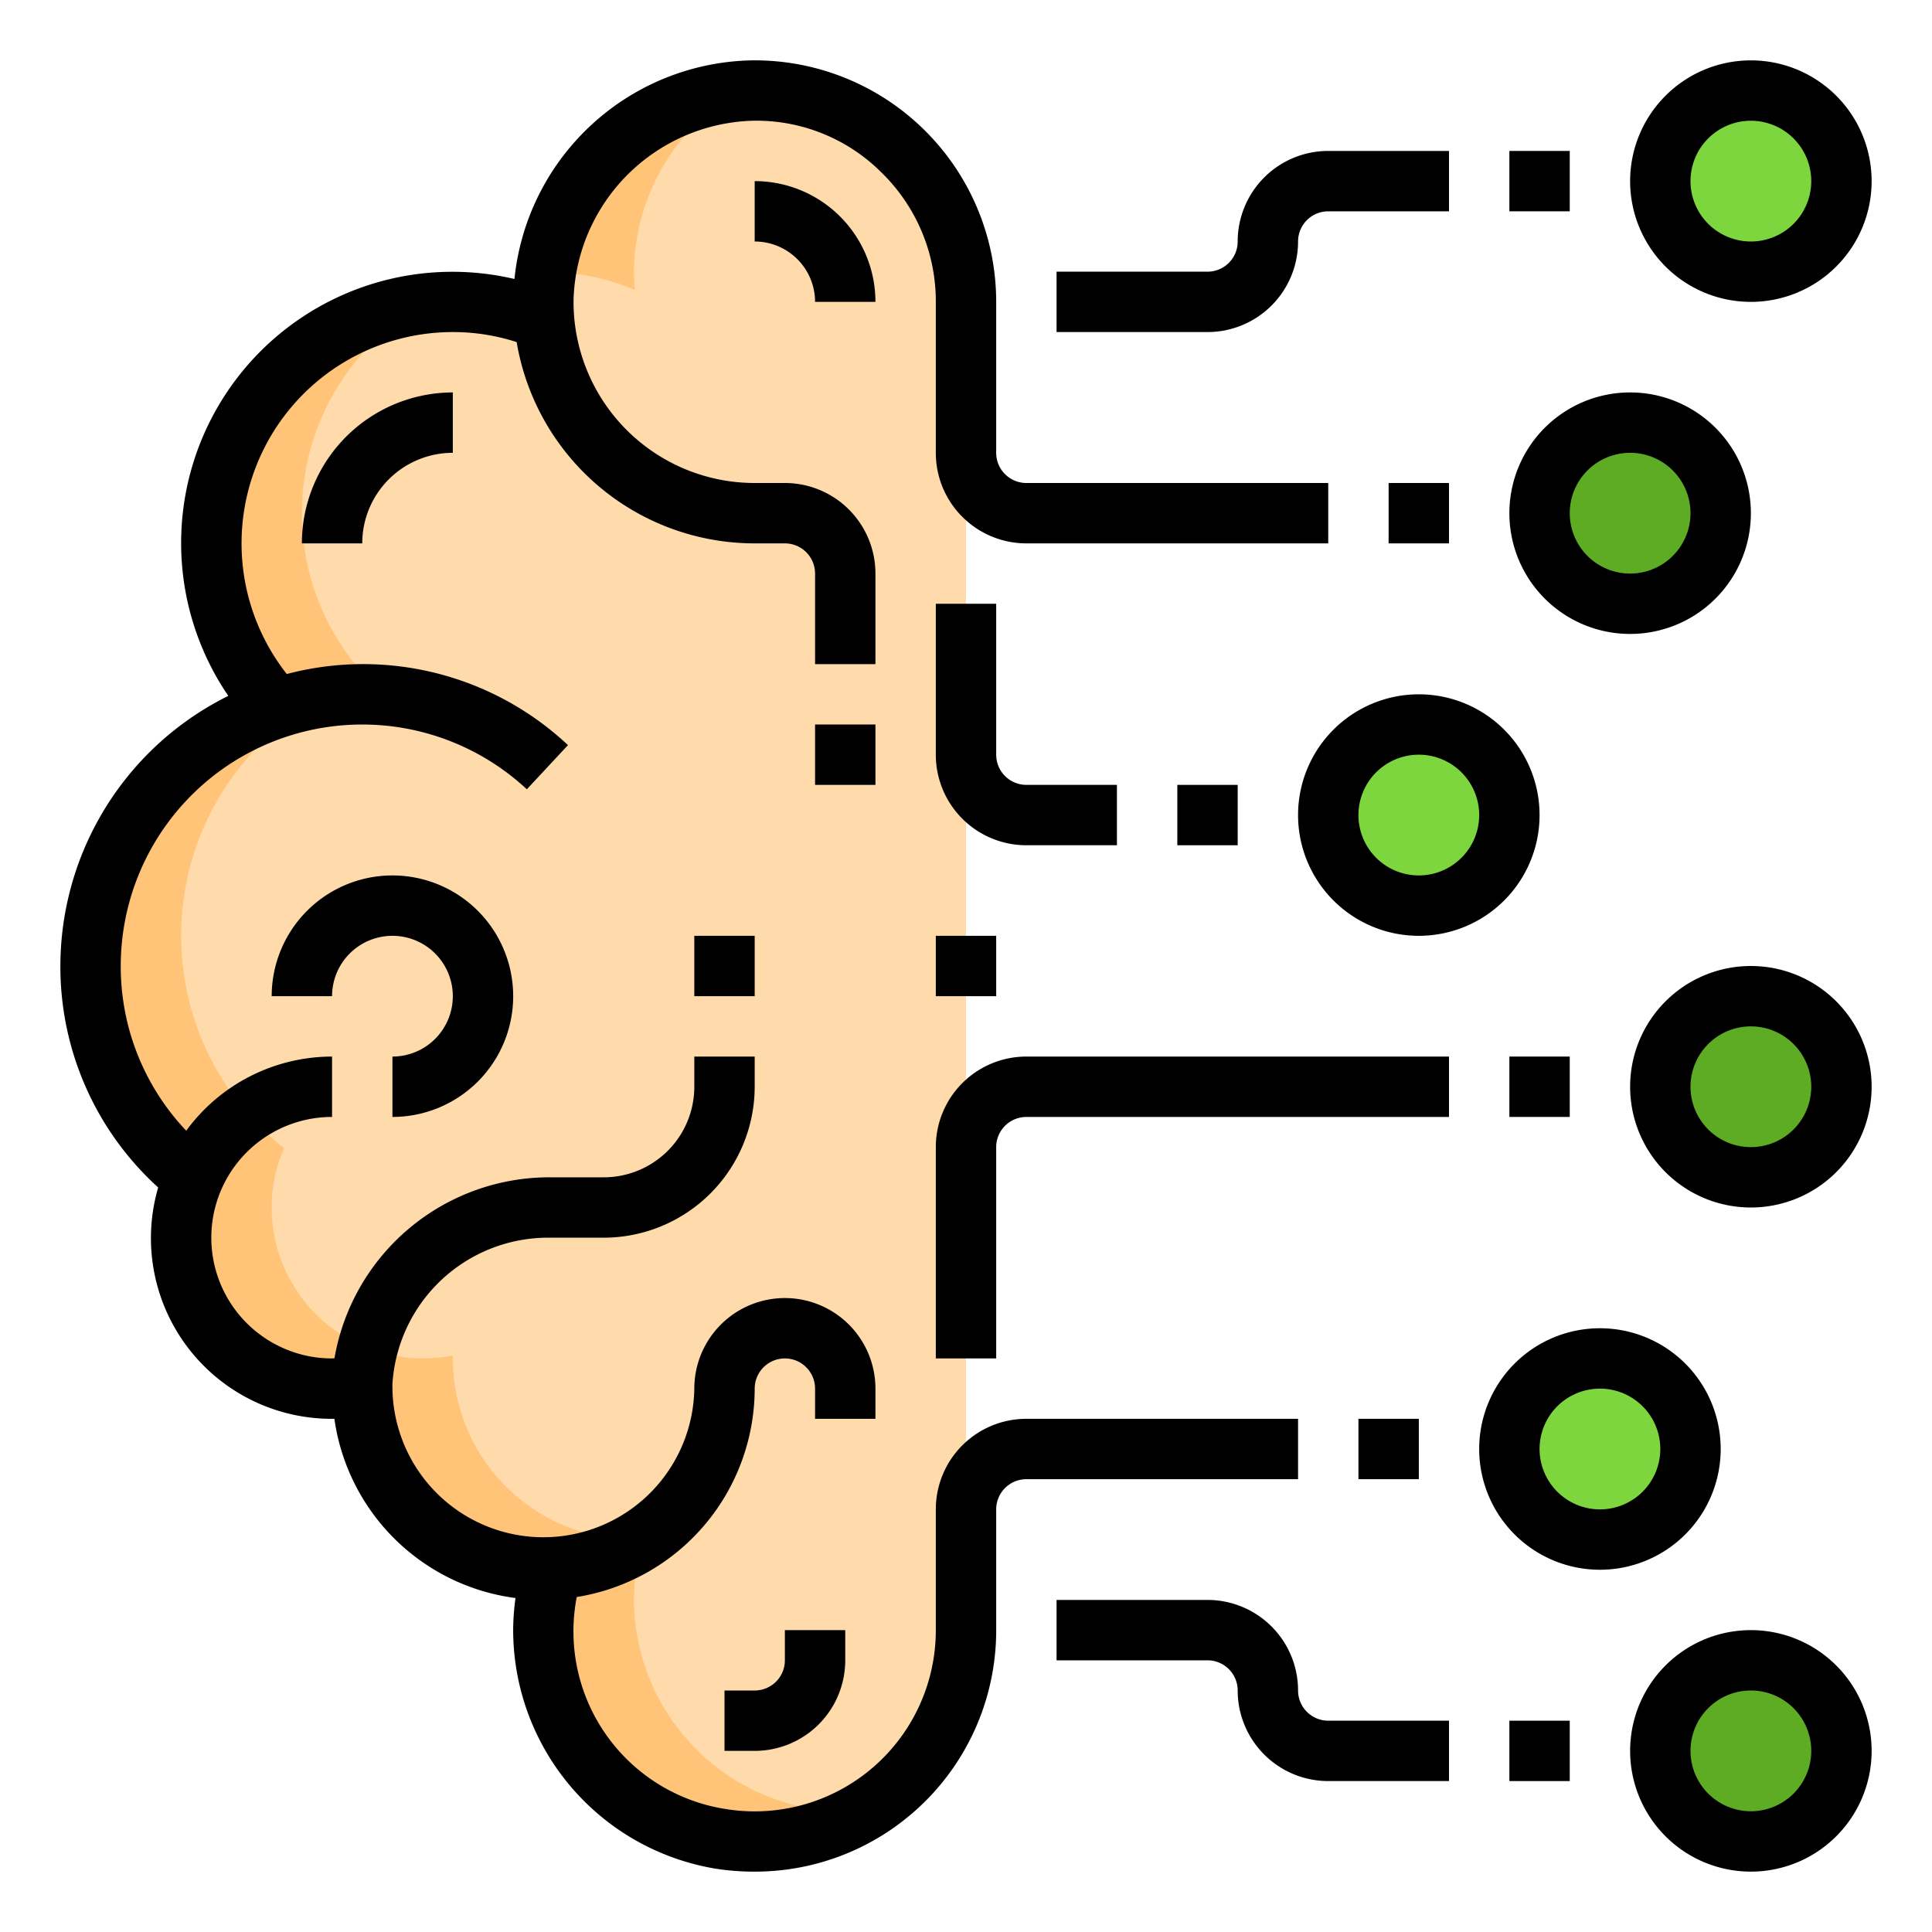 <svg height="512" viewBox="0 0 64 64" width="512" xmlns="http://www.w3.org/2000/svg"><g id="Neural_network" data-name="Neural network"><circle cx="54" cy="17" fill="#5eac24" r="3"/><circle cx="47" cy="27" fill="#7ed63e" r="3"/><circle cx="58" cy="36" fill="#5eac24" r="3"/><circle cx="58" cy="58" fill="#5eac24" r="3"/><circle cx="53" cy="48" fill="#7ed63e" r="3"/><circle cx="58" cy="6" fill="#7ed63e" r="3"/><path d="m32 10v44a7 7 0 1 1 -14-.08 7.265 7.265 0 0 1 .29-1.93c-.1 0-.19.01-.29.01a6 6 0 0 1 -6-6.01v-.09a4.712 4.712 0 0 1 -1 .1 5 5 0 0 1 -5-5 4.893 4.893 0 0 1 .42-1.99l-.02.02a8.979 8.979 0 0 1 2.76-15.56v-.01a7.995 7.995 0 0 1 5.84-13.46 7.836 7.836 0 0 1 3.03.6c-.02-.23-.03-.46-.03-.7a7.089 7.089 0 0 1 6.9-6.9 7 7 0 0 1 7.1 7z" fill="#ffdaaa"/><path d="m21.03 9.6c-.02-.23-.03-.46-.03-.7a7.066 7.066 0 0 1 3.405-5.868 7.11 7.11 0 0 0 -6.325 5.968 7.829 7.829 0 0 1 2.95.6z" fill="#ffc477"/><path d="m26.85 59.91a7.049 7.049 0 0 1 -5.85-6.99 7.265 7.265 0 0 1 .29-1.93c-.1 0-.19.01-.29.01a6 6 0 0 1 -6-6.01v-.09a4.712 4.712 0 0 1 -1 .1 5 5 0 0 1 -5-5 4.893 4.893 0 0 1 .42-1.99l-.02.02a8.979 8.979 0 0 1 2.76-15.56v-.01a7.986 7.986 0 0 1 1.86-12.394 7.99 7.99 0 0 0 -4.86 13.394v.01a8.979 8.979 0 0 0 -2.76 15.56l.02-.02a4.893 4.893 0 0 0 -.42 1.99 5 5 0 0 0 5 5 4.712 4.712 0 0 0 1-.1v.09a6 6 0 0 0 6 6.01c.1 0 .19-.01.29-.01a7.265 7.265 0 0 0 -.29 1.93 6.987 6.987 0 0 0 10.655 6.042 7.272 7.272 0 0 1 -1.805-.052z" fill="#ffc477"/><path d="m54 21a4 4 0 1 1 4-4 4 4 0 0 1 -4 4zm0-6a2 2 0 1 0 2 2 2 2 0 0 0 -2-2z"/><path d="m46 16h2v2h-2z"/><path d="m47 31a4 4 0 1 1 4-4 4 4 0 0 1 -4 4zm0-6a2 2 0 1 0 2 2 2 2 0 0 0 -2-2z"/><path d="m39 26h2v2h-2z"/><path d="m58 40a4 4 0 1 1 4-4 4 4 0 0 1 -4 4zm0-6a2 2 0 1 0 2 2 2 2 0 0 0 -2-2z"/><path d="m50 35h2v2h-2z"/><path d="m50 5h2v2h-2z"/><path d="m58 62a4 4 0 1 1 4-4 4 4 0 0 1 -4 4zm0-6a2 2 0 1 0 2 2 2 2 0 0 0 -2-2z"/><path d="m50 57h2v2h-2z"/><path d="m53 52a4 4 0 1 1 4-4 4 4 0 0 1 -4 4zm0-6a2 2 0 1 0 2 2 2 2 0 0 0 -2-2z"/><path d="m45 47h2v2h-2z"/><path d="m58 10a4 4 0 1 1 4-4 4 4 0 0 1 -4 4zm0-6a2 2 0 1 0 2 2 2 2 0 0 0 -2-2z"/><path d="m43 47h-9a3 3 0 0 0 -3 3v4a6 6 0 0 1 -6.994 5.921 5.954 5.954 0 0 1 -4.9-7.018 7 7 0 0 0 5.894-6.903 1 1 0 0 1 2 0v1h2v-1a3 3 0 0 0 -6 0 5 5 0 1 1 -10-.155 5.171 5.171 0 0 1 5.251-4.845h1.749a5.006 5.006 0 0 0 5-5v-1h-2v1a3 3 0 0 1 -3 3h-1.749a7.227 7.227 0 0 0 -7.171 5.992c-.029 0-.051.008-.08.008a4 4 0 0 1 0-8v-2a5.991 5.991 0 0 0 -4.831 2.456 7.9 7.9 0 0 1 -2.169-5.456 8 8 0 0 1 13.452-5.854l1.363-1.463a9.917 9.917 0 0 0 -9.315-2.355 7 7 0 0 1 5.5-11.328 6.837 6.837 0 0 1 2.115.332 7.993 7.993 0 0 0 7.885 6.668h1a1 1 0 0 1 1 1v3h2v-3a3 3 0 0 0 -3-3h-1a6 6 0 0 1 -6-6.085 6.115 6.115 0 0 1 5.914-5.915 5.862 5.862 0 0 1 4.3 1.728 5.958 5.958 0 0 1 1.786 4.272v5a3 3 0 0 0 3 3h10v-2h-10a1 1 0 0 1 -1-1v-5a8 8 0 0 0 -8.114-8 8.057 8.057 0 0 0 -7.844 7.242 8.985 8.985 0 0 0 -9.479 13.81 10 10 0 0 0 -5.563 8.948 9.876 9.876 0 0 0 3.24 7.337 5.985 5.985 0 0 0 5.76 7.663h.077a6.969 6.969 0 0 0 6 5.937 8.145 8.145 0 0 0 -.077.973 8.019 8.019 0 0 0 6.692 7.99 8.155 8.155 0 0 0 1.29.1 7.99 7.99 0 0 0 8.018-8v-4a1 1 0 0 1 1-1h9z"/><path d="m23 31h2v2h-2z"/><path d="m31 31h2v2h-2z"/><path d="m27 24h2v2h-2z"/><path d="m13 35v2a4 4 0 1 0 -4-4h2a2 2 0 1 1 2 2z"/><path d="m12 18a3 3 0 0 1 3-3v-2a5.006 5.006 0 0 0 -5 5z"/><path d="m25 8a2 2 0 0 1 2 2h2a4 4 0 0 0 -4-4z"/><path d="m26 55a1 1 0 0 1 -1 1h-1v2h1a3 3 0 0 0 3-3v-1h-2z"/><path d="m44 5a3 3 0 0 0 -3 3 1 1 0 0 1 -1 1h-5v2h5a3 3 0 0 0 3-3 1 1 0 0 1 1-1h4v-2z"/><path d="m43 56a3 3 0 0 0 -3-3h-5v2h5a1 1 0 0 1 1 1 3 3 0 0 0 3 3h4v-2h-4a1 1 0 0 1 -1-1z"/><path d="m31 38v7h2v-7a1 1 0 0 1 1-1h14v-2h-14a3 3 0 0 0 -3 3z"/><path d="m37 28v-2h-3a1 1 0 0 1 -1-1v-5h-2v5a3 3 0 0 0 3 3z"/></g></svg>